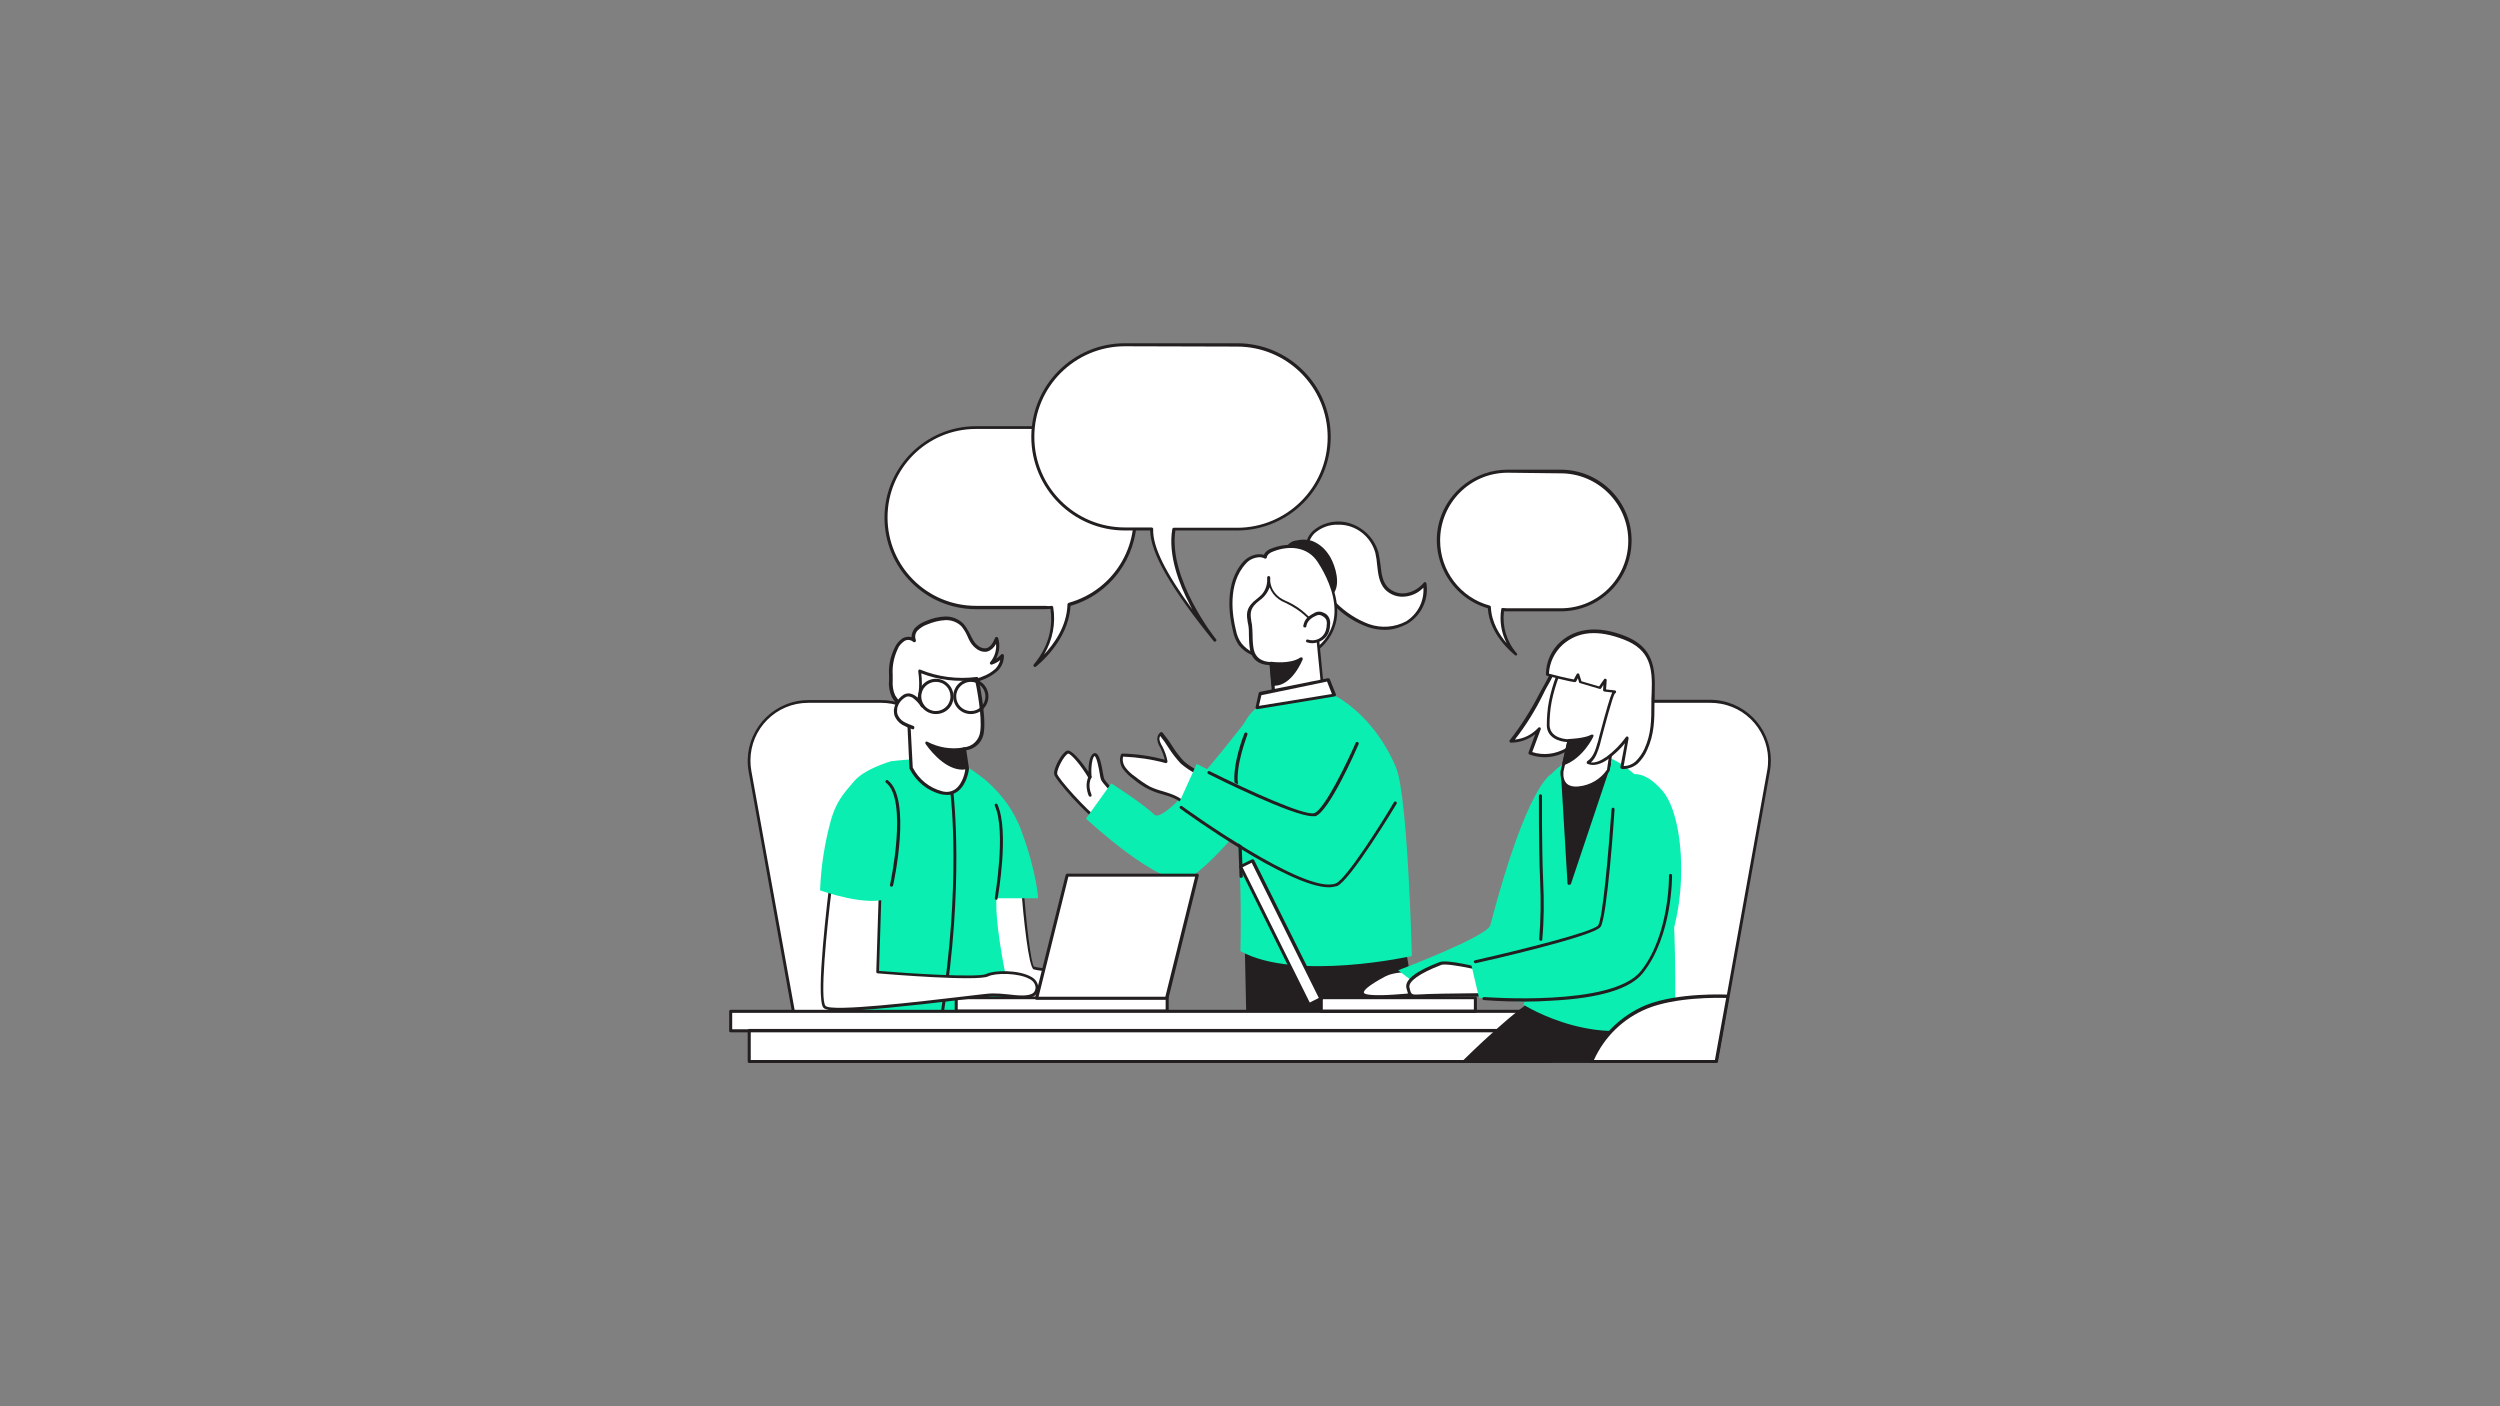 <?xml version="1.0" encoding="utf-8"?>
<!-- Generator: Adobe Illustrator 26.5.0, SVG Export Plug-In . SVG Version: 6.00 Build 0)  -->
<svg version="1.1" id="Layer_1" xmlns="http://www.w3.org/2000/svg" xmlns:xlink="http://www.w3.org/1999/xlink" x="0px" y="0px"
	 viewBox="0 0 1920 1080" style="enable-background:new 0 0 1920 1080;" xml:space="preserve">
<rect x="0" y="0" width="1920" height="1080" fill="#808080" stroke="none"/>
<style type="text/css">
	.st0{fill:#E6E7E8;}
	.st1{fill:#FFFFFF;}
	.st2{fill:#231F20;}
	.st3{fill:#0BEEB1;}
	.st4{fill:#282C2B;}
	.st5{fill:#CBDDD8;}
	.st6{fill:#C9DBD6;}
	.st7{fill:#0CECAF;}
</style>
<g>
	<path class="st1" d="M857.64,610.73c0,0-9.8-9.8-10.74-12.61s-2.8-21.01-6.54-18.68c-3.74,2.33-3.03,17.04-3.03,17.04
		s-13.77-21.01-17.74-18.91c-3.74,2.1-9.57,12.84-8.87,16.57c0.7,3.74,25.44,31.51,33.85,36.65L857.64,610.73z"/>
	<path class="st2" d="M844.56,631.98c-0.23,0-0.47,0-0.7-0.23c-8.17-4.9-33.85-32.92-34.32-37.35c-0.47-4.44,5.6-15.64,9.57-17.74
		c3.5-1.87,11.44,8.17,16.81,16.11c0-4.9,0.7-12.14,3.74-14.01c0.7-0.47,1.4-0.47,2.1-0.23c2.57,1.17,3.97,7.47,5.37,15.41
		c0.23,1.4,0.47,2.8,0.93,4.2c0.7,1.87,6.77,8.4,10.5,12.14c0.47,0.47,0.47,0.93,0.23,1.4l-13.07,19.84
		C845.26,631.74,844.8,631.98,844.56,631.98z M820.29,578.75L820.29,578.75c-3.5,1.87-8.64,12.14-8.4,15.41
		c0.23,3.27,23.11,28.71,32.21,35.02L856,610.97c-2.57-2.57-9.57-9.8-10.5-12.37c-0.47-1.4-0.7-3.03-0.93-4.44
		c-0.47-3.27-2.33-13.07-3.97-13.54c-2.1,1.4-2.8,10.27-2.33,16.11c0,0.7-0.47,1.17-1.17,1.17c-0.47,0-0.93-0.23-1.17-0.47
		C829.86,587.15,822.39,578.75,820.29,578.75z"/>
	<path class="st3" d="M962.92,545.84c0,0-66.76,88.94-76.34,79.84s-33.15-24.04-33.15-24.04l-19.38,27.08
		c0,0,57.89,53.92,77.5,46.22c19.61-7.7,75.63-80.77,75.63-80.77L962.92,545.84z"/>
	<path class="st1" d="M922.77,595.56c-4.67-3.03-10.97-6.07-14.94-9.8c-6.3-6.07-10.5-15.41-16.34-22.18
		c-1.63,1.17-2.33,3.27-1.87,5.14c0.47,1.87,1.17,3.74,2.1,5.37c1.87,3.5,3.03,7.24,3.97,11.21c-10.97-3.27-22.41-4.9-34.08-5.37
		c-1.17,3.5-0.47,7.24,1.63,10.27c2.1,2.8,4.67,5.37,7.7,7.47c3.5,3.03,7.24,5.37,11.21,7.7c9.1,4.44,19.61,4.67,27.31,11.91
		c3.5,3.27,9.8,6.3,13.31,2.33C924.4,617.5,923.7,596.03,922.77,595.56z"/>
	<path class="st2" d="M918.56,622.4c-3.74-0.23-7.24-1.87-9.8-4.67c-4.44-4.2-10.27-6.07-16.11-7.7c-3.74-0.93-7.24-2.33-10.74-3.97
		c-4.2-2.1-7.94-4.67-11.44-7.7c-3.03-2.1-5.6-4.67-7.94-7.7c-2.33-3.27-3.03-7.47-1.63-11.21c0.23-0.47,0.7-0.7,1.17-0.7
		c10.97,0.23,21.71,1.87,32.45,4.67c-0.7-3.03-1.87-6.07-3.27-9.1l-0.47-0.7c-0.93-1.4-1.63-3.27-1.87-4.9
		c-0.47-2.33,0.47-4.9,2.33-6.3c0.47-0.23,1.17-0.23,1.63,0.23c2.57,3.27,5.14,6.54,7.24,10.04c2.57,4.2,5.6,8.17,9.1,11.91
		c3.27,2.8,6.77,5.14,10.5,7c1.4,0.93,2.8,1.63,4.2,2.57l0,0c0.47,0.23,0.7,0.93,0.7,1.87c0.47,3.03,1.4,21.48-0.47,23.58
		c-1.17,1.4-2.8,2.33-4.67,2.33L918.56,622.4z M862.54,581.09c-0.7,2.8,0,5.84,1.87,8.4c2.1,2.8,4.67,5.14,7.47,7
		c3.5,2.8,7.24,5.37,10.97,7.47c3.27,1.63,6.77,2.8,10.27,3.74c6.07,1.87,12.14,3.74,17.04,8.4c2.33,2.33,5.37,3.74,8.4,3.97
		c1.17,0,2.33-0.7,3.27-1.63c0.93-1.63,0.47-18.91-0.23-22.18c-1.17-0.7-2.57-1.4-3.74-2.33c-3.97-2.1-7.7-4.67-10.97-7.47
		c-3.5-3.74-6.77-7.94-9.57-12.37c-1.87-3.03-3.97-6.07-6.3-8.87c-0.47,0.93-0.7,2.1-0.47,3.03c0.23,1.4,0.93,2.8,1.63,4.2l0.47,0.7
		c1.87,3.74,3.27,7.47,3.97,11.44c0,0.47,0,0.93-0.47,1.17c-0.23,0.23-0.7,0.47-1.17,0.23
		C884.72,583.19,873.74,581.55,862.54,581.09z"/>
	<path class="st1" d="M1032.25,402.04c12.14,1.87,21.71,10.74,24.98,22.41c2.33,9.1,0.7,20.08,7,27.31
		c3.97,4.2,9.57,6.07,15.41,5.37c5.6-0.93,10.74-3.97,14.24-8.4c1.87,11.67-3.5,23.34-13.54,29.65c-9.1,4.9-19.61,5.84-29.41,2.33
		c-9.57-3.5-18.21-9.1-25.44-16.34c-11.91-10.74-19.61-25.21-21.48-41.32C1002.14,407.64,1018.71,400.17,1032.25,402.04z"/>
	<path class="st2" d="M1063.76,483.74c-4.44,0-8.87-0.7-13.07-2.1c-9.8-3.5-18.68-9.1-25.91-16.57
		c-12.14-10.97-19.84-25.68-21.94-42.02c-0.7-5.6,1.17-11.21,5.37-15.17c6.54-5.84,15.64-8.4,24.28-7l0,0
		c12.37,2.1,22.64,11.21,26.15,23.34c0.7,3.27,1.17,6.54,1.63,9.8c0.7,6.54,1.4,12.37,5.37,16.81c3.74,3.74,9.1,5.6,14.24,4.67
		c5.37-0.93,10.04-3.74,13.54-7.94c0.23-0.47,0.7-0.47,1.17-0.47c0.47,0,0.7,0.47,0.93,0.93c1.87,12.14-3.74,24.28-14.24,30.81
		C1075.67,481.87,1069.83,483.74,1063.76,483.74z M1027.81,402.97c-6.77-0.23-13.07,2.1-18.21,6.54c-3.5,3.5-5.37,8.4-4.44,13.31
		c1.87,15.64,9.57,30.11,21.24,40.39c7,7,15.64,12.61,24.98,16.11c9.34,3.27,19.61,2.57,28.48-2.1c8.87-5.6,14.01-15.41,13.31-25.91
		c-3.5,3.74-8.17,6.07-13.31,6.77c-6.07,0.93-12.14-1.17-16.34-5.6c-4.44-5.14-5.14-11.91-5.84-18.21c-0.23-3.27-0.7-6.3-1.4-9.57
		C1052.79,411.84,1041.12,402.74,1027.81,402.97L1027.81,402.97z"/>
	<path class="st2" d="M1018.94,425.85c-2.8-4.2-7-7.47-11.91-9.57c-3.74-1.17-7.47-1.17-11.21-0.23c-2.8,0.47-5.14,1.87-6.77,3.97
		c-1.17,2.8-0.93,5.84,0.23,8.4c3.03,9.34,14.01,30.35,26.15,29.88C1032.02,457.83,1024.55,433.32,1018.94,425.85z"/>
	<path class="st2" d="M1014.74,459.7c-12.37,0-23.34-20.54-26.61-30.58c-1.4-3.03-1.4-6.3,0-9.34c1.63-2.57,4.44-4.44,7.47-4.67
		c3.97-0.93,7.94-0.93,11.91,0.23c4.9,1.87,9.34,5.37,12.37,9.8l0,0c4.2,5.37,9.57,19.84,5.6,28.48c-1.87,3.74-5.84,6.3-10.04,6.07
		H1014.74z M1001.44,416.74c-1.87,0-3.5,0.23-5.14,0.7c-2.33,0.23-4.67,1.63-6.07,3.5c-0.93,2.33-0.7,5.14,0.23,7.47
		c3.03,9.34,13.54,29.41,24.74,28.95c3.5,0.23,6.54-1.63,7.94-4.67c3.5-7.24-1.4-21.01-5.37-26.15l0,0
		c-2.8-3.97-6.54-7.24-11.21-8.87C1004.94,416.98,1003.3,416.74,1001.44,416.74z"/>
	<polygon class="st2" points="1078,726.75 1090.38,798.18 958.48,788.38 956.62,701.54 	"/>
	<path class="st2" d="M1090.38,799.35L1090.38,799.35l-131.89-9.8c-0.7,0-1.17-0.47-1.17-1.17l-1.87-86.84
		c0-0.47,0.23-0.7,0.47-0.93c0.23-0.23,0.7-0.23,0.93-0.23l121.39,25.21c0.47,0,0.93,0.47,0.93,0.93l12.37,71.43
		c0,0.7-0.23,1.17-0.93,1.4C1090.61,799.35,1090.61,799.35,1090.38,799.35L1090.38,799.35z M959.65,787.45l129.33,9.57l-11.91-69.33
		l-119.05-24.74L959.65,787.45z"/>
	<path class="st3" d="M1024.55,533.93c0,0,30.35,14.24,47.62,55.56c9.1,21.94,12.14,144.73,12.14,144.73s-88.94,19.84-131.66-3.74
		c0,0,1.63-57.19-3.03-96.18c-2.33-19.84-2.8-62.1,6.77-80.3C969.69,529.73,1000.97,535.33,1024.55,533.93z"/>
	<path class="st2" d="M953.11,674.23c-0.7,0-1.17-0.47-1.17-1.17c0-0.47-1.87-56.49-3.74-70.97c-1.87-14.94,7-37.82,7.47-38.75
		c0.23-0.7,0.93-0.93,1.63-0.7l0,0c0.7,0.23,0.93,0.93,0.7,1.63c0,0.23-9.1,23.11-7.24,37.58c1.87,14.47,3.74,70.73,3.74,71.43
		C954.28,673.76,953.81,674.23,953.11,674.23L953.11,674.23L953.11,674.23z"/>
	<path class="st1" d="M1015.91,435.42c-0.93-1.4-1.63-2.8-2.57-4.2c-7.94-12.37-22.88-13.77-35.72-8.87
		c-2.57,0.93-5.37,2.57-5.84,5.37c-5.14-2.33-11.67,0-15.41,4.2c-12.61,13.54-12.14,35.02-7.94,51.82c0.7,3.97,2.33,7.7,4.67,10.97
		c2.33,3.03,5.37,5.37,8.87,7c23.58,12.14,58.59,2.57,63.96-26.15C1028.05,462.5,1022.68,447.56,1015.91,435.42z"/>
	<path class="st2" d="M983.69,508.25c-7.94,0-15.64-1.87-22.64-5.37c-3.74-1.63-7-4.2-9.57-7.24c-2.33-3.5-3.97-7.24-4.67-11.44
		c-2.57-10.5-7-36.42,8.17-52.99c3.5-3.74,9.8-6.77,15.64-5.14c1.17-2.33,3.5-4.2,6.07-4.9c12.14-4.67,28.25-4.67,37.12,9.57
		c0.93,1.4,1.87,2.8,2.57,4.2l0,0c4.9,8.64,12.84,25.45,10.04,41.32c-2.33,11.91-10.27,22.18-21.24,27.31
		C998.63,506.62,991.16,508.25,983.69,508.25z M967.12,427.95c-3.97,0.23-7.7,1.87-10.27,4.9c-14.47,15.64-10.27,40.62-7.7,50.89
		c0.7,3.74,2.1,7.47,4.44,10.5c2.33,2.8,5.14,5.14,8.64,6.77c13.31,6.54,28.71,6.77,42.25,0.47c10.27-4.9,17.74-14.24,19.84-25.68
		c2.8-15.17-4.67-31.28-9.57-39.68c-0.93-1.4-1.63-2.8-2.57-4.2c-8.17-12.84-23.11-12.84-34.32-8.4c-2.1,0.7-4.67,2.33-4.9,4.44
		c0,0.47-0.23,0.7-0.7,0.93c-0.23,0.23-0.7,0.23-1.17,0C969.92,428.18,968.52,427.95,967.12,427.95z"/>
	<path class="st1" d="M976.22,509.42l1.87,23.34c0,0,6.77,5.14,21.71,0.23c14.94-5.14,15.64-9.1,15.64-9.1l-4.2-43.19
		c-0.23-1.87-7.24-7.94-8.87-9.1c-3.97-3.5-8.64-6.54-13.31-8.87c-2.33-0.93-4.44-2.1-6.54-3.5c-5.37-3.74-8.4-9.8-7.94-16.34
		c0.47,5.14-1.17,10.27-4.67,14.24c-2.33,2.57-5.6,4.44-7.94,7c-3.97,5.14-2.33,9.57-1.87,15.17c0.7,6.54-0.23,12.84,1.4,19.38
		C963.85,510.59,975.99,509.42,976.22,509.42z"/>
	<path class="st2" d="M987.66,536.5c-3.74,0.23-7.24-0.7-10.27-2.57c-0.23-0.23-0.47-0.47-0.47-0.93l-1.87-22.18
		c-8.17-0.23-13.31-4.2-14.94-11.21c-0.7-3.74-0.93-7.7-0.93-11.44c0-2.57,0-5.37-0.47-7.94c-0.23-0.93-0.23-1.63-0.47-2.33
		c-0.7-4.67-1.4-8.87,2.33-13.54c1.4-1.63,2.8-3.03,4.44-4.2c1.17-0.93,2.33-1.87,3.5-3.03c2.8-2.8,4.44-6.77,4.67-10.74
		c0-0.93,0-1.87,0-2.8c0-0.7,0.47-1.17,1.17-1.17l0,0c0.7,0,1.17,0.47,1.17,1.17c0,0.93,0,1.87,0,2.8
		c0.47,5.14,3.27,9.57,7.47,12.61c1.4,0.93,3.03,1.87,4.67,2.57l1.63,0.7c4.9,2.33,9.57,5.37,13.54,9.1l0.47,0.47
		c7,6.07,8.64,8.17,8.87,9.57l4.2,43.19v0.23c-0.23,0.7-1.4,4.9-16.34,10.04C996.07,535.56,992.1,536.26,987.66,536.5z
		 M979.26,532.06c1.63,0.93,8.17,3.74,20.31-0.23c12.14-4.2,14.47-7.47,14.71-8.17c-0.47-3.74-4.2-42.72-4.2-42.95
		s-1.17-2.1-7.94-7.94l-0.47-0.47c-3.97-3.5-8.4-6.3-13.07-8.64l-1.4-0.7c-1.87-0.7-3.5-1.63-5.14-2.8c-3.27-2.33-5.6-5.37-7-9.1
		c-0.93,2.57-2.33,4.9-4.2,7c-1.17,1.17-2.33,2.33-3.74,3.27c-1.63,1.17-3.03,2.57-4.2,3.97c-3.03,3.97-2.57,7.47-1.87,11.91
		c0.23,0.93,0.23,1.63,0.47,2.57c0.23,2.8,0.47,5.6,0.47,8.17c0,3.74,0.23,7.47,0.93,10.97c1.4,6.07,5.84,9.34,13.31,9.57
		c0.47,0,0.7,0,1.17,0.23c0.23,0.23,0.47,0.47,0.47,0.93L979.26,532.06z"/>
	<path class="st1" d="M1002.14,480.71c0.23-2.1,1.4-4.2,2.8-5.6c1.4-1.4,3.27-2.33,5.14-3.27c0.93-0.47,2.1-0.93,3.27-0.93
		c0.7,0,1.63,0.23,2.33,0.7c1.63,0.7,3.27,1.87,3.97,3.5c0.47,1.4,0.7,2.8,0.7,4.44s-0.23,3.27-0.7,4.67c-0.93,3.03-3.27,5.6-6.07,7
		c-2.8,1.4-6.3,1.63-9.34,0.7"/>
	<path class="st2" d="M1007.97,494.01c-1.4,0-2.8-0.23-4.2-0.7c-0.7-0.23-0.93-0.93-0.7-1.4c0.23-0.7,0.93-0.93,1.4-0.7
		c5.84,1.87,11.91-1.17,13.77-7c0,0,0,0,0-0.23c0.47-1.4,0.7-3.03,0.7-4.44c0.23-1.17,0-2.57-0.47-3.74c-0.7-1.4-2.1-2.33-3.5-3.03
		c-0.47-0.23-1.17-0.47-1.87-0.47c-0.93,0-1.87,0.23-2.57,0.7c-1.63,0.7-3.27,1.63-4.67,3.03c-1.4,1.4-2.33,3.03-2.57,4.9
		c0,0.7-0.7,1.17-1.4,0.93c-0.7,0-1.17-0.7-0.93-1.4c0.47-2.33,1.4-4.67,3.27-6.3c1.63-1.4,3.5-2.57,5.37-3.5
		c1.17-0.7,2.33-0.93,3.74-0.93c0.93,0,1.87,0.23,2.8,0.7c2.1,0.7,3.74,2.1,4.67,4.2c0.7,1.63,0.93,3.27,0.7,4.9
		c0,1.63-0.23,3.5-0.7,5.14C1019.18,490.04,1014.04,493.78,1007.97,494.01L1007.97,494.01z"/>
	<path class="st1" d="M978.79,471.14c0,0-7.24,12.37-5.37,14.47c2.1,1.87,7.24,0.23,7.24,0.23"/>
	<path class="st2" d="M976.22,509.42c0,0,14.71,2.1,22.88-3.5c0,0-7.94,20.31-21.71,19.38L976.22,509.42z"/>
	<path class="st2" d="M978.56,526.69h-0.93c-0.7,0-1.17-0.47-1.17-1.17l-1.4-16.11c0-0.47,0-0.7,0.47-0.93
		c0.23-0.23,0.7-0.47,0.93-0.23c0.23,0,14.47,2.1,22.18-3.27c0.47-0.23,0.93-0.23,1.4,0c0.47,0.23,0.47,0.93,0.47,1.4
		C1000.04,507.32,992.33,526.69,978.56,526.69z M977.62,510.82l1.17,13.54c9.1-0.23,15.41-10.27,17.97-15.41
		C990.46,510.82,983.93,511.52,977.62,510.82L977.62,510.82z"/>
	<polygon class="st1" points="967.82,533 965.49,543.5 1024.55,533.93 1020.11,522.26 	"/>
	<path class="st2" d="M965.49,544.67c-0.23,0-0.7-0.23-0.93-0.47c-0.23-0.23-0.47-0.7-0.23-1.17l2.33-10.74
		c0-0.47,0.47-0.7,0.93-0.93l52.29-10.5c0.47,0,1.17,0.23,1.4,0.7l4.67,11.67c0.23,0.7-0.23,1.4-0.7,1.63c0,0,0,0-0.23,0
		L965.49,544.67L965.49,544.67z M968.75,533.93l-1.87,8.17l56.03-9.1l-3.74-9.57L968.75,533.93z"/>
	<path class="st3" d="M1045.56,585.99c0,0-23.58,35.02-28.01,42.02c-4.44,7-98.51-41.32-98.51-41.32l-14.24,31.51
		c0,0,133.53,88.94,140.06,73.53c6.54-15.64,20.31-78.2,20.31-78.2"/>
	<path class="st2" d="M1007.97,626.84c-14.94,0-73.07-28.95-80.07-32.45c-0.47-0.23-0.7-0.93-0.47-1.63
		c0.23-0.47,0.93-0.7,1.63-0.47c28.48,14.24,73.07,34.55,80.3,32.21c7.94-2.8,25.68-39.92,31.75-53.92c0.23-0.7,0.93-0.93,1.63-0.7
		c0.7,0.23,0.93,0.93,0.7,1.63c-2.33,5.37-22.64,51.59-33.15,55.33C1009.37,626.84,1008.67,626.84,1007.97,626.84z"/>
	<path class="st2" d="M1020.58,681.46c-30.81,0-110.65-57.89-114.15-60.46c-0.47-0.47-0.7-1.17-0.23-1.63s1.17-0.7,1.63-0.23
		c0.93,0.7,95.01,68.86,118.12,59.29c7.94-3.27,35.02-45.99,44.59-62.33c0.23-0.47,1.17-0.7,1.63-0.47c0.47,0.23,0.7,0.93,0.47,1.63
		l0,0c-1.4,2.33-35.48,58.83-45.75,63.26C1024.78,681,1022.68,681.46,1020.58,681.46z"/>
	<path class="st2" d="M837.33,611.9c-0.47,0-0.93-0.23-1.17-0.7c-3.74-9.1,0-14.94,0-15.17c0.23-0.47,0.93-0.7,1.63-0.47
		c0.47,0.23,0.7,0.93,0.47,1.63l0,0c-0.23,0.23-3.27,5.37,0,13.07c0.23,0.7,0,1.4-0.7,1.63l0,0
		C837.56,611.9,837.33,611.9,837.33,611.9z"/>
	<path class="st1" d="M676.72,538.6h-56.03c-25.21,0-45.52,20.31-45.52,45.52c0,2.57,0.23,5.37,0.7,7.94l40.15,222.94h148.47
		l-42.95-238.81C717.57,554.47,698.9,538.6,676.72,538.6z"/>
	<path class="st2" d="M764.49,816.16H616.26c-0.47,0-1.17-0.47-1.17-0.93l-40.15-222.7c-4.44-25.44,12.37-49.49,37.82-54.16
		c2.57-0.47,5.37-0.7,8.17-0.7h56.03c22.64,0,42.02,16.11,45.99,38.28l43.19,238.81c0.23,0.7-0.23,1.17-0.93,1.4
		C764.73,816.16,764.73,816.16,764.49,816.16L764.49,816.16z M617.19,813.83h145.9l-42.72-237.64
		c-3.74-21.01-22.18-36.42-43.65-36.42h-56.03c-24.51,0-44.35,19.84-44.35,44.35c0,2.57,0.23,5.37,0.7,7.94L617.19,813.83z"/>
	<path class="st1" d="M785.04,679.83c0,0,4.44,62.1,8.87,63.5c4.44,1.4,49.96,6.07,49.96,6.07l-4.67,23.81
		c0,0-87.77,4.44-91.98-11.44c-4.44-16.11-9.8-93.61-9.8-93.61L785.04,679.83z"/>
	<path class="st2" d="M812.35,774.84c-26.61,0-63.5-2.1-66.53-13.07c-4.44-15.87-9.57-90.57-9.8-93.84c0-0.47,0-0.7,0.47-0.93
		c0.23-0.23,0.7-0.23,0.93-0.23l47.62,11.91c0.47,0.23,0.93,0.47,0.93,1.17c2.1,28.95,5.84,60.46,8.17,62.56
		c3.5,1.17,36.88,4.67,49.49,5.84c0.23,0,0.7,0.23,0.93,0.47c0.23,0.23,0.23,0.7,0.23,0.93l-4.67,23.81c0,0.47-0.47,0.93-1.17,0.93
		C836.16,774.37,825.42,774.84,812.35,774.84z M738.58,669.56c0.7,11.21,5.6,77.27,9.57,91.74c3.5,12.14,65.13,11.91,90.11,10.74
		l4.44-21.71c-7.7-0.7-44.82-4.44-48.79-5.84c-3.97-1.4-7.94-40.15-9.8-63.73L738.58,669.56z"/>
	<path class="st3" d="M743.95,589.49c0.7,1.63,28.01,14.94,40.39,48.32c12.37,33.62,12.84,52.06,12.84,52.06h-70.03L743.95,589.49z"
		/>
	<path class="st3" d="M684.42,584.59c0,0-25.68,7.24-30.81,19.14c-5.14,11.91,5.37,172.28,5.37,172.28l119.99,3.74
		c0,0-18.68-76.8-12.61-96.88c6.07-20.08,0.7-61.16-1.4-72.37c-2.33-11.21-24.51-21.71-31.98-26.15S684.42,584.59,684.42,584.59z"/>
	<path class="st2" d="M723.64,779.28L723.64,779.28c-0.93,0-1.17-0.7-1.17-1.4c15.87-98.04,7.7-167.61,7.47-168.31
		c0-0.7,0.47-1.17,0.93-1.4c0.7,0,1.17,0.23,1.4,0.93l0,0c0,0.7,8.4,70.5-7.47,169.01C724.58,779.04,724.11,779.28,723.64,779.28z"
		/>
	<path class="st1" d="M691.89,544.44c-0.23-0.47-0.47-1.17-0.93-2.33c-1.17-3.03-3.5-4.67-4.9-7.7c-2.8-5.37-1.87-10.27-2.1-15.87
		c-0.47-7,0.93-14.01,3.97-20.54c1.17-2.8,3.03-5.14,5.6-7c2.57-1.63,6.07-1.4,8.4,0.7c-1.17-3.03-0.47-6.3,1.63-8.64
		s4.9-3.97,7.94-4.9c4.44-2.1,9.34-3.27,14.24-3.27c4.9-0.23,9.8,1.63,13.31,5.14c3.27,3.5,4.67,8.4,7,12.37s7,7.94,11.67,6.54
		c3.74-0.93,5.84-4.9,7.24-8.64c1.87,6.54,0.47,13.54-3.97,18.68c3.27-1.17,6.07-3.03,8.4-5.6c0,3.97-1.63,7.7-4.2,10.74
		c-3.27,3.03-6.77,5.14-10.97,6.54c-2.1,0.93-4.44,1.4-5.14,3.5c-0.93,2.1,0.23,5.14-0.7,7.7c-1.4,3.97-3.74,7.47-6.54,10.74
		c-4.67,4.67-10.5,7.7-16.81,8.64c-6.3,0.93-12.84,0.93-19.38-0.47c-3.27-0.47-6.54-1.63-9.57-3.27
		C693.29,545.6,692.83,546.3,691.89,544.44z"/>
	<path class="st2" d="M717.57,553.31c-3.97,0-7.94-0.47-11.91-1.17c-3.5-0.47-7-1.63-10.04-3.5c-0.7-0.47-1.63-0.93-2.33-1.17
		c-1.17-0.47-2.1-1.17-2.57-2.33l0,0c-0.47-0.7-0.7-1.63-0.93-2.33c-0.7-1.4-1.4-2.8-2.57-3.97c-0.93-1.17-1.63-2.33-2.33-3.5
		c-1.63-3.74-2.57-8.17-2.1-12.37c0-1.4,0-2.8,0-4.2c-0.47-7.24,0.93-14.47,4.2-21.01c1.17-3.03,3.5-5.6,6.07-7.47
		c2.1-1.17,4.67-1.63,7-0.93c0-2.57,0.93-4.9,2.57-7c2.33-2.33,5.14-4.2,8.4-5.37c4.67-2.1,9.57-3.27,14.71-3.5l0,0
		c5.37-0.23,10.5,1.87,14.24,5.6c2.1,2.57,3.74,5.37,5.14,8.17c0.7,1.4,1.4,3.03,2.33,4.44c2.1,3.74,6.3,7,10.27,6.07
		c2.57-0.7,4.67-3.27,6.54-7.94c0.23-0.47,0.7-0.7,1.17-0.7s0.93,0.47,1.17,0.93c1.63,5.37,0.93,10.97-1.63,15.87
		c1.4-0.93,2.8-2.1,3.97-3.27c0.23-0.47,0.93-0.47,1.4-0.23c0.47,0.23,0.7,0.7,0.7,1.17c0,4.2-1.63,8.4-4.67,11.44
		c-3.27,3.03-7.24,5.37-11.44,7l-1.4,0.47c-1.63,0.7-2.8,1.17-3.27,2.1c-0.23,1.17-0.47,2.1-0.23,3.27c0.23,1.4,0,3.03-0.47,4.2
		c-1.4,4.2-3.74,7.94-6.77,11.21c-4.67,4.9-10.97,7.94-17.51,9.1C722.94,553.07,720.14,553.31,717.57,553.31z M693.06,543.74
		c0.47,0.93,0.47,0.93,1.4,1.4c0.93,0.47,1.87,0.93,2.57,1.4c2.8,1.63,6.07,2.57,9.1,3.03c6.3,1.4,12.61,1.4,18.91,0.47
		c6.07-0.93,11.91-3.97,16.34-8.4c2.8-3.03,4.9-6.54,6.3-10.27c0.23-1.17,0.47-2.33,0.23-3.5c-0.23-1.4,0-2.8,0.47-4.2
		c0.93-1.87,2.57-3.03,4.67-3.5l1.17-0.47c3.97-1.4,7.47-3.5,10.5-6.3c1.63-1.87,2.8-3.97,3.5-6.54c-1.87,1.63-4.2,2.8-6.3,3.5
		c-0.7,0.23-1.4,0-1.63-0.7c-0.23-0.47,0-0.93,0.23-1.17c3.27-3.97,4.9-8.87,4.44-14.01c-1.4,2.8-3.74,4.9-6.54,5.84
		c-5.14,1.4-10.27-2.57-13.07-7c-0.93-1.4-1.63-3.03-2.33-4.67c-1.17-2.8-2.8-5.37-4.67-7.7c-3.27-3.27-7.94-4.9-12.37-4.67l0,0
		c-4.67,0.23-9.34,1.4-13.77,3.27c-2.8,0.93-5.37,2.57-7.47,4.67c-1.87,1.87-2.33,4.9-1.4,7.24c0.23,0.47,0,1.17-0.47,1.63
		c-0.47,0.23-1.17,0.23-1.63-0.23c-1.87-1.63-4.67-1.87-6.77-0.47c-2.33,1.63-4.2,3.74-5.14,6.3c-2.8,6.07-4.2,12.84-3.74,19.61
		c0,1.4,0,2.8,0,4.44c-0.23,3.74,0.23,7.7,1.87,11.21c0.7,1.17,1.4,2.1,2.1,3.03c1.17,1.4,2.1,3.03,2.8,4.67
		C692.59,542.57,692.83,543.27,693.06,543.74L693.06,543.74z"/>
	<path class="st1" d="M740.22,575.25l2.33,15.41c0,0-2.33,22.41-19.38,18.44c-10.27-2.57-18.91-9.57-23.81-19.14l-1.87-40.62
		c0,0,12.37-6.77,8.4-33.85c13.77,5.84,28.95,7.7,43.89,5.6c0,0,6.07,27.78,4.2,40.85C753.29,569.18,747.45,574.78,740.22,575.25z"
		/>
	<path class="st2" d="M727.14,610.5c-1.4,0-2.8-0.23-4.2-0.47c-10.74-2.57-19.61-10.04-24.51-19.84c0-0.23,0-0.23,0-0.47
		l-1.87-40.39c0-0.47,0.23-0.93,0.7-1.17c0,0,11.67-6.77,7.94-32.68c0-0.47,0.23-0.93,0.47-1.17c0.47-0.23,0.93-0.23,1.17,0
		c13.54,5.6,28.48,7.47,43.19,5.6c0.7,0,1.17,0.23,1.4,0.93c0.23,1.17,6.07,28.25,4.2,41.32c-0.7,7.24-6.3,13.07-13.54,14.01
		l2.1,14.01v0.23c0,0.47-1.4,12.14-8.87,17.51C732.75,609.8,729.94,610.73,727.14,610.5z M701,589.49
		c4.67,9.1,12.84,15.64,22.64,18.21c3.5,0.93,7,0.47,10.04-1.63c6.07-4.44,7.7-14.24,7.7-15.64l-2.33-15.17c0-0.23,0-0.7,0.23-0.93
		c0.23-0.23,0.47-0.47,0.93-0.47c6.54-0.23,11.91-5.6,12.61-12.14c1.63-11.21-2.8-34.08-3.97-39.45c-14.01,1.63-28.25,0-41.32-5.14
		c2.57,22.64-6.07,30.58-8.64,32.45L701,589.49z"/>
	<path class="st1" d="M731.58,537.43c0,0,7.94,14.71,5.6,16.81c-2.33,2.1-8.4,0-8.4,0"/>
	<path class="st1" d="M708.47,542.33c-1.4-2.57-3.5-4.67-5.84-6.54c-1.17-1.17-2.8-1.63-4.2-1.87c-1.4,0-2.57,0.47-3.74,1.17
		c-3.27,1.87-5.6,5.37-6.54,9.1c-0.47,1.87-0.23,3.5,0.23,5.37c0.93,2.57,2.8,4.9,5.14,6.3s4.9,2.57,7.7,3.27"/>
	<path class="st2" d="M701.23,560.08c-0.23,0-0.23,0-0.47,0c-2.8-0.93-5.37-2.1-7.94-3.5c-2.57-1.63-4.67-3.97-5.84-7
		c-0.47-1.87-0.7-3.97-0.23-5.84c0.93-4.2,3.5-7.7,7-10.04c1.4-0.93,2.8-1.17,4.44-1.17c1.87,0.23,3.5,0.93,5.14,2.1
		c2.57,1.87,4.44,4.2,6.07,7c0.23,0.7,0,1.4-0.7,1.63c-0.47,0.23-1.17,0-1.4-0.47c-1.4-2.33-3.27-4.44-5.6-6.3
		c-0.93-0.93-2.33-1.4-3.74-1.63c-1.17,0-2.1,0.23-3.03,0.93c-3.03,1.87-5.14,4.9-5.84,8.17c-0.23,1.63-0.23,3.27,0.23,4.67
		c0.93,2.33,2.57,4.44,4.67,5.6c2.33,1.4,4.9,2.33,7.47,3.27c0.7,0.23,0.93,0.93,0.7,1.63l0,0
		C702.17,559.84,701.7,560.08,701.23,560.08z"/>
	<path class="st2" d="M740.22,575.25c-9.8,1.4-19.61-0.23-28.25-4.67c0,0,14.47,22.18,30.58,18.91L740.22,575.25z"/>
	<path class="st2" d="M739.28,591.12c-15.17,0-27.78-18.91-28.48-19.84c-0.23-0.47-0.23-0.93,0-1.4c0.47-0.47,0.93-0.47,1.4-0.23
		c8.4,4.44,18.21,6.07,27.55,4.44c0.23,0,0.7,0,0.93,0.23c0.23,0.23,0.47,0.47,0.47,0.7l2.1,14.47c0,0.7-0.23,1.17-0.93,1.4
		C741.38,590.89,740.22,590.89,739.28,591.12z M715.47,573.38c4.67,5.84,14.71,16.34,25.45,15.17l-1.87-12.14
		C731.11,577.58,723.17,576.42,715.47,573.38z"/>
	<path class="st2" d="M718.74,548.4c-7.47,0-13.54-6.07-13.54-13.54s6.07-13.54,13.54-13.54s13.54,6.07,13.54,13.54l0,0
		C732.51,542.33,726.44,548.4,718.74,548.4z M718.74,523.66c-6.07,0-11.21,4.9-11.21,11.21c0,6.07,4.9,11.21,11.21,11.21
		c6.07,0,11.21-4.9,11.21-11.21l0,0C729.94,528.56,725.04,523.66,718.74,523.66z"/>
	<path class="st2" d="M745.59,548.4c-7.47,0-13.54-6.07-13.54-13.54s6.07-13.54,13.54-13.54s13.54,6.07,13.54,13.54l0,0
		C759.12,542.33,753.06,548.4,745.59,548.4z M745.59,523.66c-6.07,0-11.21,4.9-11.21,11.21c0,6.07,4.9,11.21,11.21,11.21
		c6.07,0,11.21-4.9,11.21-11.21l0,0C756.79,528.56,751.65,523.66,745.59,523.66z"/>
	<rect x="734.38" y="766.44" class="st1" width="162.01" height="10.27"/>
	<path class="st2" d="M896.39,777.88H734.38c-0.7,0-1.17-0.47-1.17-1.17v-10.27c0-0.7,0.47-1.17,1.17-1.17h162.01
		c0.7,0,1.17,0.47,1.17,1.17v10.27C897.55,777.18,897.09,777.88,896.39,777.88z M735.55,775.31h159.67v-7.94H735.55
		C735.55,767.37,735.55,775.31,735.55,775.31z"/>
	<path class="st1" d="M638.2,678.43c0,0-11.21,87.77-5.14,94.78c6.07,7,117.19-8.87,128.86-9.34c11.67-0.47,35.02,6.54,34.32-5.84
		c-0.7-12.37-30.35-13.31-38.28-9.34c-7.94,3.97-84.27-2.33-84.27-2.33l2.33-67.93H638.2z"/>
	<path class="st2" d="M646.37,776.24c-7.94,0-12.61-0.7-14.01-2.33c-6.3-7.47,3.74-86.84,4.67-95.71c0-0.7,0.7-0.93,1.17-0.93h37.82
		c0.23,0,0.7,0.23,0.93,0.47c0.23,0.23,0.23,0.47,0.23,0.93l-2.1,67c21.94,1.87,76.33,5.37,82.4,2.33
		c6.07-3.03,24.74-3.27,34.32,2.1c3.27,1.63,5.37,4.67,5.6,8.17c0.23,2.1-0.47,4.2-2.1,5.84c-3.97,3.74-13.07,2.8-21.94,1.87
		c-3.74-0.47-7.7-0.7-11.44-0.7c-2.8,0.23-12.14,1.17-23.81,2.57C694.7,772.97,663.18,776.24,646.37,776.24z M639.14,679.6
		c-4.44,35.02-9.57,88.01-5.14,92.91c4.2,4.9,74.23-3.5,104.11-7c12.14-1.4,21.01-2.57,23.81-2.57c3.97,0,7.94,0.23,11.91,0.7
		c7.94,0.93,16.81,1.87,20.08-1.4c0.93-0.93,1.4-2.57,1.4-3.97c-0.23-2.8-2.1-5.14-4.44-6.3c-8.4-4.9-26.38-4.9-31.98-2.1
		c-7.94,3.97-77.04-1.63-84.74-2.33c-0.7,0-1.17-0.47-1.17-1.17l2.1-66.76H639.14z"/>
	<polygon class="st1" points="819.59,672.13 919.26,672.13 895.92,766.67 796.01,766.67 	"/>
	<path class="st2" d="M895.92,767.84h-99.91c-0.47,0-0.7-0.23-0.93-0.47c-0.23-0.23-0.23-0.7-0.23-0.93l23.58-94.54
		c0.23-0.47,0.7-0.93,1.17-0.93h99.91c0.47,0,0.7,0.23,0.93,0.47c0.23,0.23,0.23,0.7,0.23,0.93l-23.34,94.54
		C896.85,767.37,896.39,767.84,895.92,767.84z M797.64,765.5h97.34l22.88-92.21h-97.34L797.64,765.5z"/>
	<path class="st3" d="M666.92,596.49c-0.47,0.47-10.27,3.03-10.74,3.5c-9.1,9.8-14.24,16.81-17.97,29.65
		c-4.9,17.74-7.7,35.95-8.4,54.16c0,0,37.35,13.54,53.69,5.6c0,0,9.57-67,0-85.44C679.99,597.19,674.62,591.36,666.92,596.49z"/>
	<path class="st2" d="M684.66,681h-0.23c-0.7-0.23-0.93-0.7-0.93-1.4l0,0c0.23-0.7,14.01-65.36-3.03-78.44
		c-0.47-0.47-0.7-1.17-0.23-1.63c0.47-0.47,1.17-0.7,1.63-0.23c18.44,14.01,4.67,78.2,3.97,81C685.59,680.53,685.12,681,684.66,681z
		"/>
	<path class="st2" d="M765.19,691.04L765.19,691.04c-0.93,0-1.17-0.7-1.17-1.4l0,0c0-0.47,8.87-51.36,0-70.73
		c-0.23-0.47,0-1.4,0.47-1.63c0.47-0.23,1.4,0,1.63,0.47c0,0,0,0,0,0.23c9.1,20.31,0.47,70.03,0,72.13
		C766.13,690.57,765.89,691.04,765.19,691.04z"/>
	<rect x="561.17" y="776.48" class="st1" width="643.83" height="14.94"/>
	<path class="st2" d="M1205,792.82H561.17c-0.7,0-1.17-0.47-1.17-1.17v-14.94c0-0.7,0.47-1.17,1.17-1.17H1205
		c0.7,0,1.17,0.47,1.17,1.17v14.94C1206.16,792.35,1205.7,792.82,1205,792.82z M562.33,790.48h641.49v-12.61H562.33V790.48z"/>
	<rect x="575.41" y="791.65" class="st1" width="615.35" height="23.58"/>
	<path class="st2" d="M1190.76,816.39H575.41c-0.7,0-1.17-0.47-1.17-1.17v-23.81c0-0.7,0.47-1.17,1.17-1.17h615.35
		c0.7,0,1.17,0.47,1.17,1.17v23.81C1191.92,815.93,1191.46,816.39,1190.76,816.39z M576.57,814.06h613.01v-21.24H576.57V814.06z"/>
	<path class="st1" d="M871.88,397.6c0,31.05-20.78,58.36-50.89,66.53c-0.7,26.85-24.74,45.52-26.38,46.69
		c13.54-16.34,14.94-32.68,13.07-44.59c-1.63,0.23-3.27,0.23-4.9,0.23h-53.22c-38.05,0-69.1-30.81-69.1-69.1
		c0-38.05,30.81-69.1,69.1-69.1l0,0h53.22C841.06,328.5,871.88,359.32,871.88,397.6L871.88,397.6z"/>
	<path class="st2" d="M794.84,512.22c-0.7,0-1.17-0.47-1.17-1.17c0-0.23,0-0.47,0.23-0.7c13.31-15.87,14.47-31.75,12.84-42.72
		c-1.4,0-2.57,0.23-3.97,0.23h-53.22c-38.75,0-70.27-31.51-70.27-70.27s31.51-70.27,70.27-70.27h53.22
		c38.75,0,70.27,31.51,70.27,70.27c0,31.28-20.78,59.06-50.89,67.7c-1.4,27.08-25.68,45.99-26.85,46.92
		C795.31,511.99,795.07,512.22,794.84,512.22z M807.68,465.3c0.47,0,1.17,0.47,1.17,0.93c2.1,12.61-0.47,25.45-7,36.42
		c7.47-7.94,17.51-21.48,17.97-38.52c0-0.47,0.47-0.93,0.93-1.17c36.18-10.04,57.43-47.39,47.39-83.57
		c-8.17-29.41-34.78-49.96-65.36-49.96h-53.22c-37.58,0-67.93,30.35-67.93,67.93s30.35,67.93,67.93,67.93l0,0h53.22
		C804.41,465.53,806.05,465.53,807.68,465.3L807.68,465.3z"/>
	<path class="st1" d="M1104.85,414.88c0,24.04,16.11,44.82,38.98,51.36c0.7,20.54,18.91,35.02,20.31,35.95
		c-8.17-9.34-11.91-21.94-10.04-34.32c1.17,0,2.57,0.23,3.74,0.23h40.85c29.41,0,53.22-23.81,53.22-53.22s-23.81-53.22-53.22-53.22
		h-40.85C1128.66,361.89,1104.85,385.46,1104.85,414.88L1104.85,414.88z"/>
	<path class="st2" d="M1164.14,503.35c-0.23,0-0.47,0-0.7-0.23c-0.7-0.7-19.61-15.17-20.78-35.95
		c-28.71-8.4-45.29-38.52-37.12-67.23c6.77-23.11,28.01-39.22,52.29-39.22h40.85c29.88,0,54.39,24.28,54.39,54.39
		c0,30.11-24.28,54.39-54.39,54.39h-40.85c-0.93,0-1.87,0-2.8,0c-1.4,11.67,2.1,23.34,9.8,32.21c0.47,0.47,0.47,1.17,0,1.63
		C1164.84,503.35,1164.38,503.35,1164.14,503.35z M1157.84,363.05c-28.71,0-51.82,23.34-51.82,52.06
		c0,23.34,15.64,43.89,38.05,49.96c0.47,0.23,0.93,0.47,0.93,1.17c0.47,11.91,6.77,21.48,12.14,27.78c-4.2-7.94-5.6-17.04-4.2-26.15
		c0-0.7,0.7-0.93,1.17-0.93c1.17,0,2.33,0.23,3.73,0.23h40.85c28.71,0,51.82-23.34,51.82-51.82s-23.34-51.82-51.82-51.82
		L1157.84,363.05z"/>
	<path class="st1" d="M950.08,264.77h-86.14c-38.98,0-70.73,31.75-70.73,70.73l0,0c0,38.98,31.75,70.73,70.73,70.73h20.54
		c-0.47,16.57,14.24,43.19,48.56,85.44c0,0-37.82-47.15-31.28-85.44h48.56c38.98,0,70.73-31.75,70.73-70.73l0,0
		C1020.81,296.29,989.06,264.77,950.08,264.77z"/>
	<path class="st2" d="M933.04,492.85c-0.47,0-0.7-0.23-0.93-0.47l0,0c-32.92-40.62-48.56-67.7-48.79-84.97h-19.38
		c-39.68,0-71.9-32.21-71.9-71.9s32.21-71.9,71.9-71.9h86.14c39.68,0,71.9,32.21,71.9,71.9s-32.21,71.9-71.9,71.9h-47.39
		c-5.6,37.12,30.58,82.87,31.28,83.57l0,0c0.47,0.47,0.23,1.17-0.23,1.63C933.5,492.61,933.27,492.85,933.04,492.85z M863.94,265.94
		c-38.28,0-69.57,31.05-69.57,69.57c0,38.28,31.05,69.57,69.57,69.57h20.54c0.23,0,0.7,0.23,0.93,0.47
		c0.23,0.23,0.23,0.47,0.23,0.93c-0.47,13.31,9.34,33.15,30.11,61.63c-0.7-1.17-1.4-2.57-2.1-3.97
		c-7.94-15.17-16.81-37.82-13.31-57.89c0-0.47,0.7-0.93,1.17-0.93h48.56c38.28,0,69.57-31.05,69.57-69.57
		c0-38.28-31.05-69.57-69.57-69.57L863.94,265.94z"/>
	<path class="st1" d="M1257.75,538.6h56.03c25.21,0,45.52,20.31,45.52,45.52c0,2.57-0.23,5.37-0.7,7.94l-40.15,222.94h-148.47
		l42.95-239.04C1216.9,554.47,1235.58,538.6,1257.75,538.6z"/>
	<path class="st2" d="M1318.21,816.16h-148.47c-0.23,0-0.7-0.23-0.93-0.47s-0.47-0.7-0.47-0.93l42.95-239.04
		c3.97-22.18,23.34-38.28,45.99-38.28h56.03c25.68,0,46.69,20.78,46.69,46.69c0,2.8-0.23,5.6-0.7,8.17l-39.92,223.17
		C1319.38,815.93,1318.91,816.16,1318.21,816.16z M1171.38,813.83h145.9l39.92-222c4.44-24.04-11.67-47.15-35.72-51.36
		c-2.57-0.47-5.14-0.7-7.94-0.7h-56.03c-21.48,0-39.68,15.41-43.65,36.42L1171.38,813.83z"/>
	<path class="st2" d="M1281.33,782.78c0,0-3.03,22.88-14.01,32.21h-142.63c0,0,43.19-42.72,58.36-48.79
		C1198.23,760.13,1281.33,782.78,1281.33,782.78z"/>
	<path class="st2" d="M1267.32,816.16h-142.63c-0.47,0-0.93-0.23-1.17-0.7c-0.23-0.47,0-0.93,0.23-1.17
		c1.87-1.87,43.65-42.95,58.83-49.02c15.17-6.07,95.71,15.41,98.98,16.34c0.47,0.23,0.93,0.7,0.93,1.4
		c0,0.93-3.27,23.34-14.24,32.92C1268.02,816.16,1267.56,816.39,1267.32,816.16z M1127.49,813.83h139.36
		c8.87-7.94,12.37-25.68,13.07-30.11c-9.57-2.57-82.87-21.71-96.41-16.34C1170.68,772.74,1136.36,805.42,1127.49,813.83
		L1127.49,813.83z"/>
	<path class="st1" d="M1085.01,745.43c-0.23,0.23-13.54-0.7-21.48,3.5c-7.94,4.2-20.54,11.44-16.11,14.94s43.19,0.47,46.22-1.87
		C1096.45,759.67,1085.01,745.43,1085.01,745.43z"/>
	<path class="st2" d="M1060.96,766.67c-7,0-12.84-0.47-14.47-1.87c-0.93-0.7-1.4-1.87-1.4-3.03c0.23-3.5,5.84-7.7,17.74-14.01
		c6.77-3.5,16.81-3.5,20.78-3.5h1.17h0.23c0.47,0,0.7,0.23,0.93,0.47c1.63,2.1,9.8,12.37,9.34,16.57c0,0.7-0.47,1.4-0.93,1.87
		C1091.78,764.8,1074.27,766.67,1060.96,766.67z M1084.54,746.59h-0.93c-3.74,0-13.31,0-19.61,3.27
		c-14.01,7.47-16.34,10.74-16.57,12.14c0,0.23,0,0.47,0.47,0.93c1.4,1.17,8.87,1.87,22.64,0.93c12.61-0.7,21.01-2.1,21.94-2.8
		C1093.64,760.37,1090.14,753.83,1084.54,746.59L1084.54,746.59z"/>
	<path class="st3" d="M1191.22,594.62c0,0-18.44,7.94-46.69,116.02c-2.33,8.64-70.73,34.55-70.73,34.55l18.91,14.47
		c0,0,85.91,10.27,105.52-12.14C1218.07,724.88,1191.22,594.62,1191.22,594.62z"/>
	<path class="st3" d="M1191.22,594.62c0,0-10.04,38.75-2.57,80.07c7.47,41.32-18.68,96.88-18.68,96.88s61.39,38.98,116.49,8.87
		c0,0,3.03-144.5-16.81-170.18C1249.35,584.59,1221.1,564.04,1191.22,594.62z"/>
	<polygon class="st2" points="1199.63,591.82 1205,678.43 1235.81,586.45 	"/>
	<path class="st2" d="M1205,679.6L1205,679.6c-0.7,0-1.17-0.47-1.17-1.17l-5.14-86.37c0-0.7,0.47-1.17,0.93-1.17l36.18-5.37
		c0.47,0,0.93,0,1.17,0.47c0.23,0.23,0.23,0.7,0.23,1.17l-30.81,91.98C1205.93,679.13,1205.46,679.6,1205,679.6z M1201.03,592.99
		l4.67,79.37l28.25-84.27L1201.03,592.99z"/>
	<path class="st1" d="M1138.23,744.73c0,0-26.61-6.77-32.21-4.67s-26.61,10.5-24.74,18.44c1.87,7.94,0.93,7,15.41,6.3
		c14.47-0.7,44.82-0.7,44.82-0.7L1138.23,744.73z"/>
	<path class="st2" d="M1087.34,766.2c-4.9,0-5.6-1.17-7-6.54l-0.23-0.93c-1.4-6.07,7-12.84,25.44-19.84
		c5.84-2.33,30.11,3.97,32.92,4.67c0.47,0,0.7,0.47,0.93,0.93l3.03,19.38c0,0.23,0,0.7-0.23,0.93c-0.23,0.23-0.47,0.47-0.93,0.47
		l0,0c-0.23,0-30.58,0-44.59,0.7l-4.67,0.23C1090.14,766.2,1088.74,766.2,1087.34,766.2z M1109.52,740.76c-0.93,0-2.1,0-3.03,0.47
		c-16.34,6.3-24.98,12.61-24.04,17.04l0.23,0.93c1.17,4.9,1.17,4.9,9.34,4.44l4.67-0.23c12.37-0.47,37.35-0.47,43.42-0.7l-2.8-17.27
		C1128.43,743.33,1115.59,740.76,1109.52,740.76L1109.52,740.76z"/>
	<path class="st3" d="M1238.14,614.47c0,0,8.17,98.28,0,100.15l-108.55,24.74l6.3,26.85c0,0,74.23,11.44,117.89-7.24
		c43.89-18.68,45.75-125.12,23.11-151.5C1254.25,581.32,1240.01,600.69,1238.14,614.47z"/>
	<rect x="1014.51" y="766.44" class="st1" width="118.35" height="10.27"/>
	<path class="st2" d="M1133.1,777.88h-118.59c-0.7,0-1.17-0.47-1.17-1.17v-10.27c0-0.7,0.47-1.17,1.17-1.17h118.59
		c0.7,0,1.17,0.47,1.17,1.17v10.27C1134.26,777.18,1133.8,777.88,1133.1,777.88z M1015.91,775.31h116.02v-7.94h-116.02
		L1015.91,775.31z"/>
	
		<rect x="978.5" y="656.91" transform="matrix(0.895 -0.446 0.446 0.895 -216.038 513.349)" class="st1" width="10.27" height="118.35"/>
	<path class="st2" d="M1005.4,772.74c-0.23,0-0.23,0-0.47,0s-0.47-0.23-0.7-0.7l-52.52-105.98c-0.23-0.23-0.23-0.7,0-0.93
		c0-0.23,0.23-0.47,0.7-0.7l9.1-4.44c0.7-0.23,1.4,0,1.63,0.47l0,0l52.76,105.98c0.23,0.7,0,1.4-0.47,1.63l-9.1,4.44
		C1005.87,772.74,1005.64,772.74,1005.4,772.74z M954.28,666.06l51.59,103.88l7-3.5l-51.59-103.88L954.28,666.06z"/>
	<path class="st2" d="M1133.1,739.82c-0.47,0-0.93-0.47-1.17-0.93c-0.23-0.7,0.23-1.17,0.93-1.4c36.18-8.17,91.04-21.94,94.54-26.85
		s7.94-56.03,10.27-89.17c0-0.7,0.7-1.17,1.17-1.17l0,0c0.7,0,1.17,0.7,1.17,1.17l0,0c-0.47,8.4-5.84,83.34-10.74,90.34
		C1224.37,719.05,1142.67,737.72,1133.1,739.82L1133.1,739.82z"/>
	<path class="st2" d="M1170.68,769.24c-17.74,0-31.05-1.17-31.05-1.17c-0.7,0-1.17-0.7-1.17-1.17c0-0.7,0.7-1.17,1.17-1.17l0,0
		c0.93,0,98.51,7.7,120.46-19.84c22.18-27.78,21.71-72.83,21.71-73.53s0.47-1.17,1.17-1.17l0,0c0.7,0,1.17,0.47,1.17,1.17
		c0,0.47,0.47,46.22-22.41,74.93c-9.57,12.14-33.15,19.38-70.27,21.24C1184.69,769.01,1177.45,769.24,1170.68,769.24z"/>
	<path class="st2" d="M1183.29,722.55L1183.29,722.55c-0.7,0-1.17-0.7-1.17-1.4c1.17-14.71,1.4-29.65,0.7-44.35
		c-1.17-27.08-0.93-65.36-0.93-65.6c0-0.7,0.47-1.17,1.17-1.17l0,0c0.7,0,1.17,0.47,1.17,1.17c0,0.47-0.23,38.52,0.93,65.6
		c0.7,14.94,0.7,29.88-0.7,44.82C1184.69,722.08,1183.99,722.55,1183.29,722.55L1183.29,722.55z"/>
	<path class="st1" d="M1222.5,815.23c7.94-18.91,23.11-34.08,42.02-41.79c24.74-10.04,62.56-8.17,62.56-8.17l-8.87,49.96H1222.5z"/>
	<path class="st2" d="M1317.98,816.39h-95.71c-0.47,0-0.7-0.23-0.93-0.47c-0.23-0.23-0.23-0.7-0.23-1.17
		c7.94-19.38,23.34-34.55,42.72-42.72c24.74-10.04,62.56-8.17,63.03-8.17c0.23,0,0.7,0.23,0.93,0.47c0.23,0.23,0.23,0.7,0.23,0.93
		l-8.87,49.96C1319.15,815.93,1318.68,816.39,1317.98,816.39z M1224.14,814.06h92.91l8.64-47.62c-7-0.23-38.98-0.7-60.69,8.17
		C1246.78,782.08,1232.31,796.08,1224.14,814.06z"/>
	<path class="st1" d="M1195.89,505.45c-0.7,0-3.27,9.57-3.74,10.27c-2.33,5.84-5.84,11.21-8.64,16.81
		c-6.3,13.07-14.24,25.21-23.11,36.65c8.17-0.23,15.87-3.74,21.24-9.57l-6.77,18.68c9.1,3.27,19.38,2.33,27.78-2.33
		c14.71-8.4,17.51-24.51,18.91-39.68l3.73-34.08L1195.89,505.45z"/>
	<path class="st2" d="M1186.32,581.55c-3.97,0-7.94-0.7-11.67-2.1c-0.23,0-0.47-0.23-0.7-0.7c-0.23-0.23-0.23-0.7,0-0.93l5.14-14.01
		c-5.37,4.2-11.91,6.54-18.68,6.54l0,0c-0.7,0-1.17-0.47-1.17-1.17c0-0.23,0-0.47,0.23-0.7c8.87-11.21,16.57-23.58,23.11-36.42
		c1.17-2.1,2.33-4.2,3.5-6.3c1.87-3.27,3.73-6.77,5.14-10.5c0-0.23,0.23-0.7,0.47-1.63c2.57-8.87,3.03-9.57,4.2-9.57l29.65-3.27
		c0.47,0,0.7,0,0.93,0.23c0.23,0.23,0.47,0.7,0.23,0.93l-3.5,34.08c-1.63,15.87-4.67,31.98-19.61,40.62
		C1198.23,579.92,1192.39,581.55,1186.32,581.55z M1176.75,577.58c8.64,2.8,17.74,1.63,25.68-2.8
		c14.01-8.17,16.81-23.58,18.44-38.98l3.5-32.45l-27.55,3.03c-0.93,2.57-1.87,5.14-2.57,7.94c-0.23,0.93-0.47,1.63-0.47,1.87
		c-1.4,3.74-3.27,7.24-5.37,10.74c-1.17,2.1-2.33,4.2-3.27,6.3c-6.07,12.37-13.31,24.04-21.71,34.78c7-0.7,13.31-3.97,17.97-9.1
		c0.47-0.47,0.93-0.47,1.4-0.23c0.47,0.23,0.7,0.93,0.47,1.4L1176.75,577.58z M1195.89,505.45"/>
	<path class="st1" d="M1205,568.71l-5.37,23.11c0,0-2.8,14.47,12.61,13.07c9.34-0.93,17.51-5.84,22.64-13.54l6.3-42.02
		c0.23-1.87,2.8-19.14,6.07-34.32c-17.74-3.74-33.38-8.17-33.38-8.17c1.4,2.1-4.9,1.17-4.9,1.17c-2.8-0.47-5.84-0.7-8.64-0.23
		c-3.03,10.04-7.7,20.78-9.57,31.05c-1.17,6.07-1.63,12.37-1.63,18.44C1189.36,568.95,1205,568.71,1205,568.71z"/>
	<path class="st2" d="M1210.36,606.3c-3.5,0.23-6.77-0.93-9.1-3.5c-2.33-3.27-3.27-7.24-2.57-11.21l4.9-21.71
		c-6.07-0.23-15.41-3.27-15.64-12.61c0-6.3,0.47-12.61,1.63-18.68c1.4-6.77,3.27-13.54,5.84-20.08c1.17-3.5,2.57-7.24,3.73-10.97
		c0.23-0.47,0.47-0.7,0.93-0.7c3.03-0.47,6.07-0.23,9.1,0.23c1.17,0.23,2.57,0.23,3.73,0.23c0-0.23,0-0.47,0.23-0.7
		c0.23-0.47,0.7-0.47,1.17-0.47c0.23,0,15.87,4.44,33.15,8.17c0.23,0,0.47,0.23,0.7,0.47c0.23,0.23,0.23,0.47,0.23,0.7
		c-2.8,13.31-5.14,28.25-5.84,34.08c0,0.23-6.3,42.25-6.3,42.25c0,0.23,0,0.23-0.23,0.47c-5.37,8.17-14.01,13.31-23.58,14.24
		C1211.77,606.3,1211.07,606.3,1210.36,606.3z M1205,567.78c0.23,0,0.7,0.23,0.93,0.47c0.23,0.23,0.23,0.7,0.23,0.93l-5.37,23.11
		c0,0-0.93,5.84,2.1,9.1c1.87,2.1,5.14,3.03,9.57,2.57c8.87-0.93,16.81-5.6,21.71-12.84c0.47-3.27,6.07-41.55,6.07-41.79
		c0.93-5.84,3.03-20.31,5.84-33.38c-14.24-3.03-27.08-6.54-31.05-7.47l-0.23,0.23c-1.17,1.17-4.67,0.93-6.07,0.47l0,0
		c-2.57-0.47-5.14-0.7-7.7-0.47c-0.93,3.5-2.33,7-3.5,10.27c-2.57,6.54-4.44,13.07-5.84,19.84c-1.17,6.07-1.63,12.14-1.63,18.21
		C1190.52,567.78,1204.53,567.78,1205,567.78L1205,567.78z"/>
	<path class="st1" d="M1213.63,533c0,0-10.04,10.04-8.4,12.37s6.77,2.1,6.77,2.1"/>
	<path class="st1" d="M1209.43,522.73l2.57-4.67l1.87,5.6l14.94,4.44l4.2-6.07l-0.47,8.4l7.94,0.7
		c-2.1-0.23-11.21,36.88-12.14,39.92c-1.63,5.6-3.5,11.67-8.4,14.71c5.14,1.87,10.97-0.93,15.41-4.2
		c5.84-4.2,10.97-9.34,14.94-15.17l-4.2,23.11c4.2,0.47,8.4-0.93,11.44-3.74c3.03-2.8,5.37-6.3,7-10.04
		c6.77-14.71,5.14-28.48,5.6-43.89c0.7-18.21-0.47-33.62-21.94-41.79c-21.48-8.4-37.12-5.6-48.32,4.2
		c-6.77,6.3-10.74,14.94-10.97,24.04C1188.42,518.06,1204.76,522.26,1209.43,522.73z"/>
	<path class="st2" d="M1247.25,590.66c-0.7,0-1.4,0-1.87-0.23c-0.23,0-0.7-0.23-0.7-0.47c-0.23-0.23-0.23-0.7-0.23-0.93l3.5-18.21
		c-3.5,4.44-7.7,8.17-12.14,11.67c-6.3,4.67-11.91,6.07-16.57,4.2c-0.47-0.23-0.7-0.47-0.7-0.93c0-0.47,0.23-0.93,0.47-1.17
		c4.44-2.8,6.3-8.4,7.94-14.24c0.23-0.47,0.7-2.1,1.17-4.44c5.84-21.94,8.4-30.58,10.04-34.08l-5.84-0.7c-0.7,0-1.17-0.7-1.17-1.17
		l0.23-3.97l-1.63,2.57c-0.23,0.47-0.93,0.7-1.4,0.47l-14.94-4.44c-0.47,0-0.7-0.47-0.7-0.7l-0.93-3.03l-1.17,2.33
		c-0.23,0.47-0.7,0.7-1.17,0.7c-4.44-0.47-20.54-4.67-21.24-4.9c-0.47,0-0.93-0.47-0.93-1.17c0-9.57,4.2-18.68,11.21-24.98
		c12.37-10.74,29.18-12.37,49.49-4.44c21.94,8.64,23.34,24.51,22.88,42.95c0,3.03,0,6.07-0.23,9.1c0,11.91,0,23.34-5.6,35.48
		c-1.63,3.97-4.2,7.47-7.24,10.5C1254.72,589.02,1250.98,590.42,1247.25,590.66z M1247.01,588.32c3.5,0,6.77-1.4,9.1-3.5
		c2.8-2.8,5.14-6.07,6.77-9.57c5.37-11.67,5.37-22.64,5.37-34.32c0-3.03,0-6.07,0.23-9.1c0.7-18.21-0.7-32.68-21.24-40.62
		c-19.84-7.7-35.25-6.54-47.16,3.97c-6.3,5.84-10.04,13.77-10.5,22.18c3.27,0.93,14.71,3.74,19.14,4.44l2.1-3.97
		c0.23-0.47,0.7-0.7,1.17-0.7s0.93,0.47,0.93,0.93l1.63,5.14l13.54,3.97l3.74-5.37c0.23-0.47,0.93-0.7,1.4-0.47
		c0.47,0.23,0.93,0.7,0.7,1.17l-0.47,7l6.54,0.7l0,0c0.7,0,1.17,0.47,1.17,1.17c0,0.47-0.23,0.93-0.93,1.17
		c-1.87,2.57-8.17,26.61-10.27,34.55c-0.7,2.33-0.93,3.97-1.17,4.67c-1.63,5.37-3.27,10.5-7,13.77c3.5,0.47,7.47-1.17,12.14-4.44
		c5.6-4.2,10.74-9.34,14.71-14.94c0.23-0.47,0.93-0.7,1.4-0.47c0.47,0.23,0.7,0.7,0.7,1.4L1247.01,588.32z"/>
	<path class="st2" d="M1205,568.71c0,0,12.37-0.23,17.74-3.5c0,0-7.47,16.11-21.71,21.24L1205,568.71z"/>
	<path class="st2" d="M1201.03,587.62c-0.23,0-0.47,0-0.7-0.23c-0.23-0.23-0.47-0.7-0.47-1.17l3.97-17.74
		c0.23-0.47,0.47-0.93,1.17-0.93c0.23,0,12.14-0.47,17.04-3.27c0.47-0.23,0.93-0.23,1.4,0s0.47,0.93,0.23,1.4
		c-0.23,0.7-7.94,16.57-22.41,21.94C1201.26,587.62,1201.03,587.62,1201.03,587.62z M1205.93,569.88l-3.27,14.71
		c8.64-3.97,14.71-12.37,17.27-16.81C1215.27,568.95,1210.6,569.88,1205.93,569.88z"/>
</g>
</svg>
